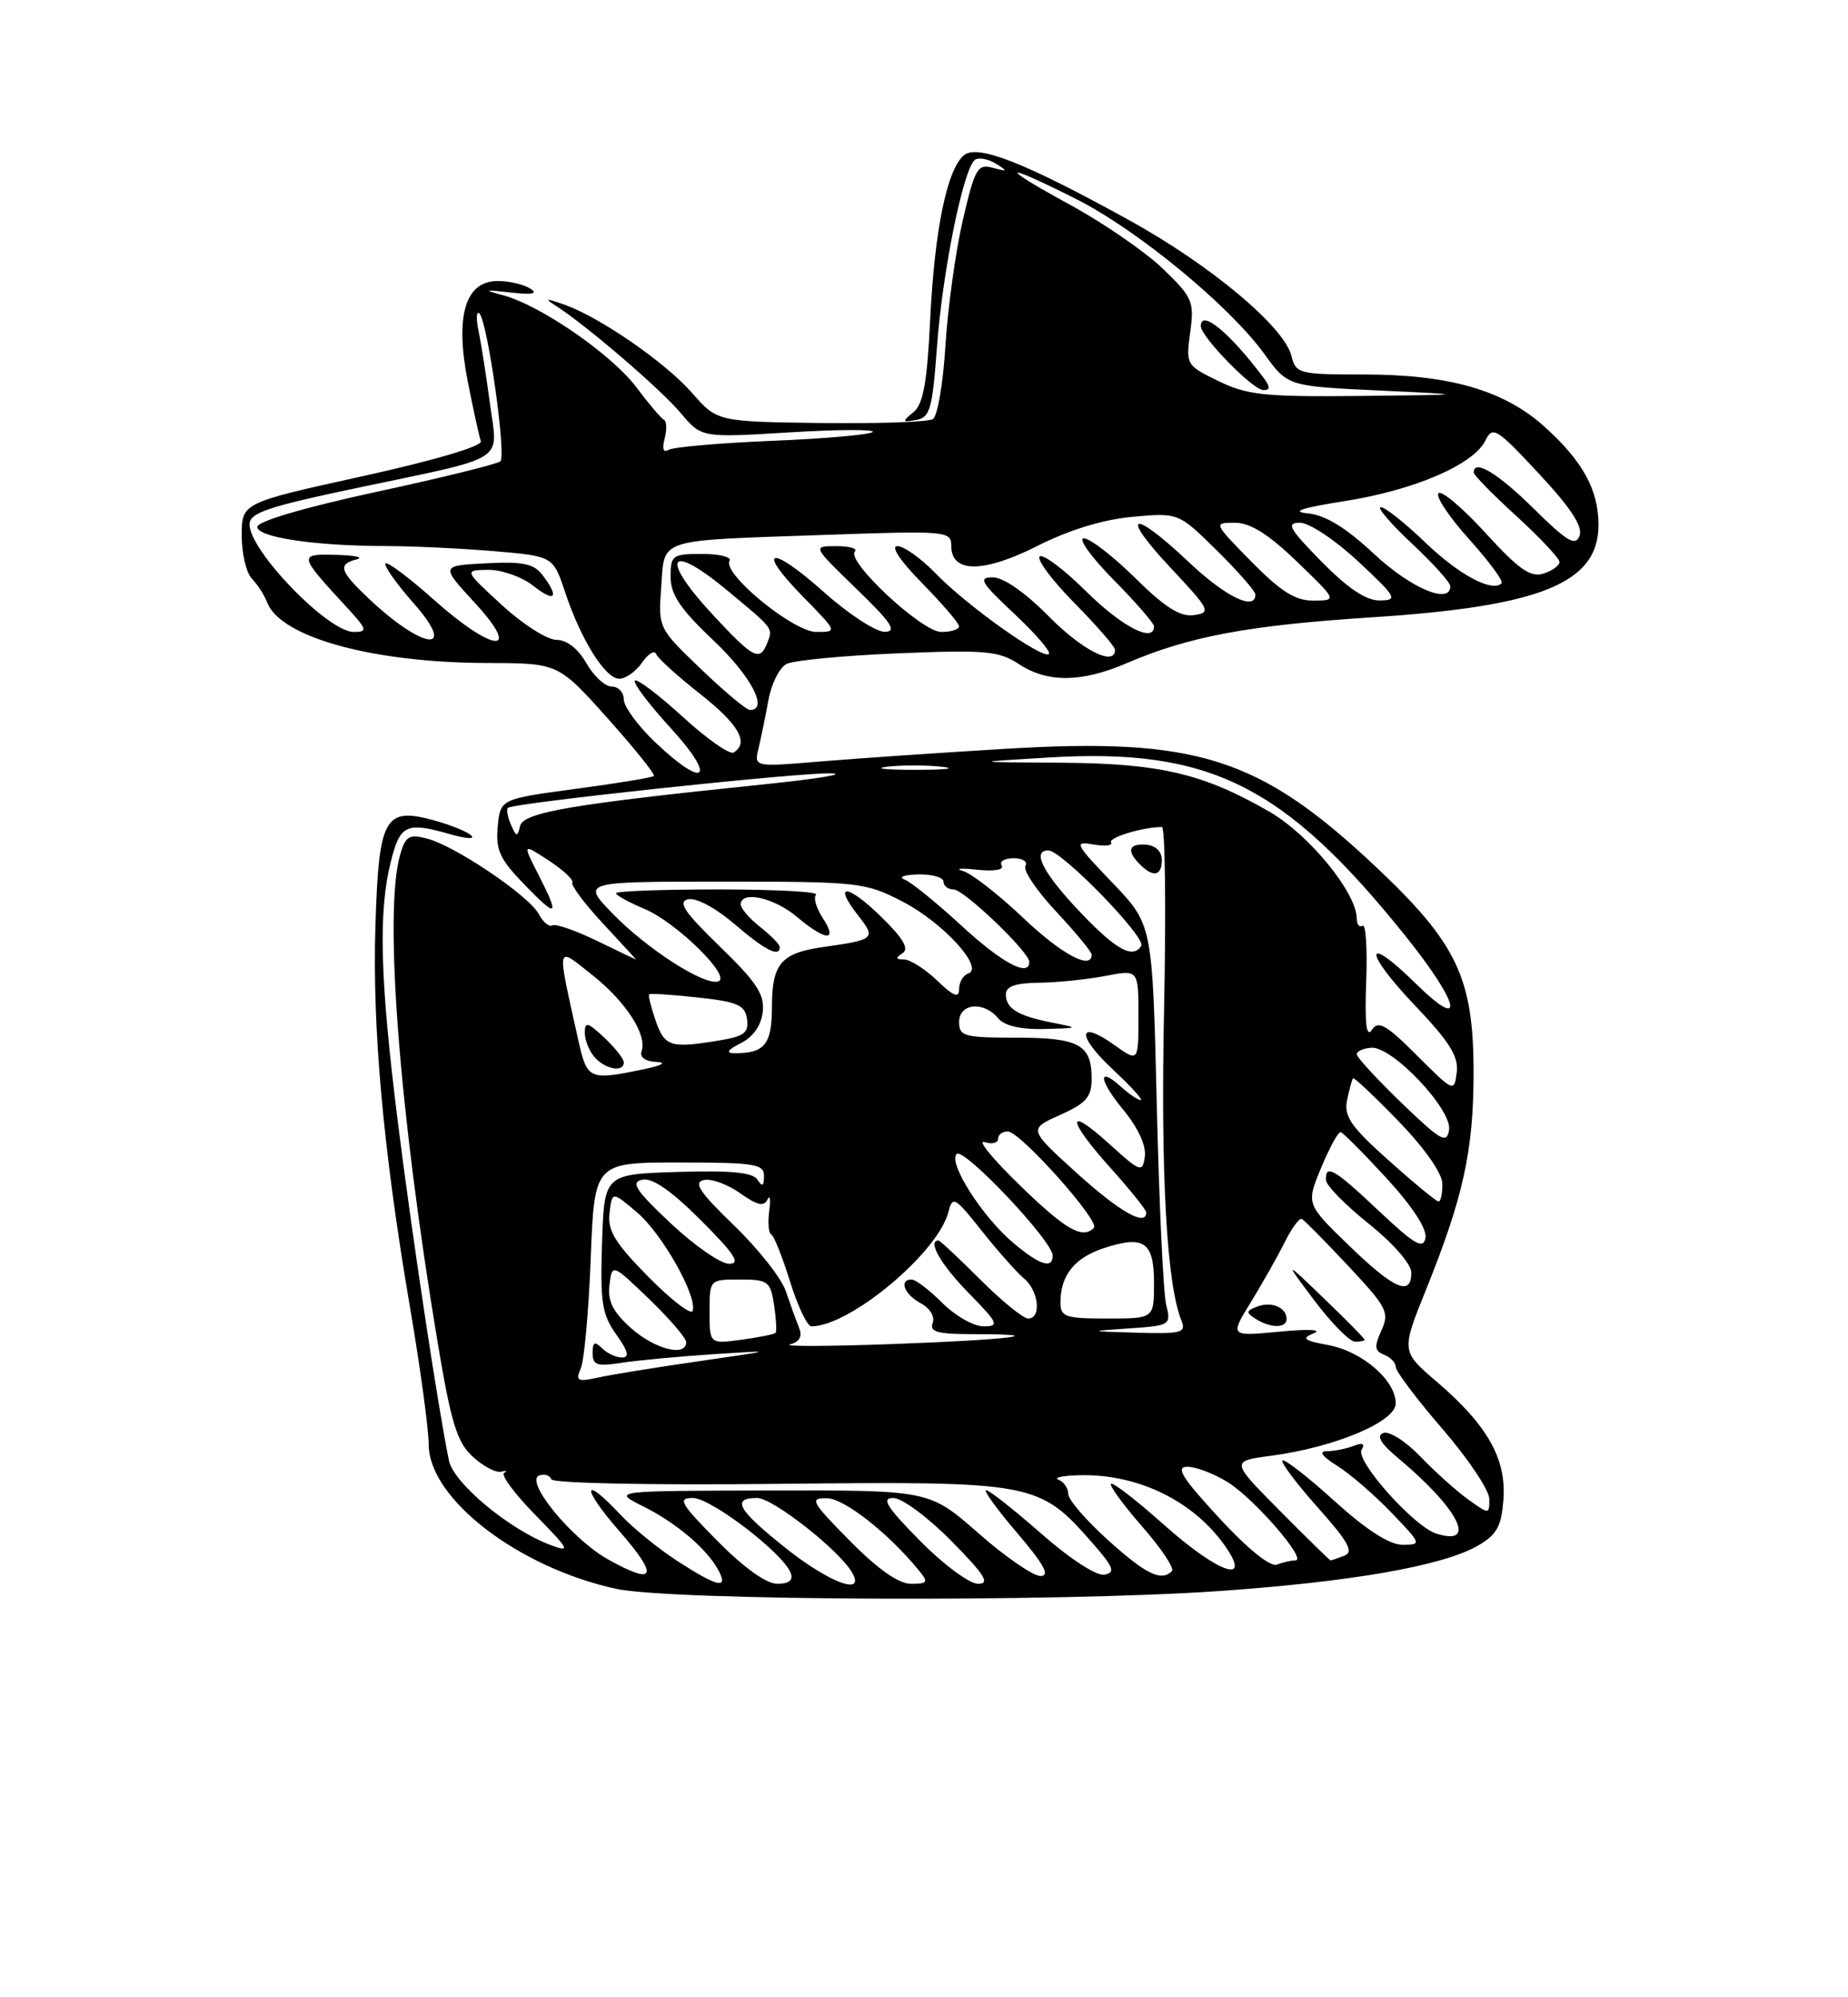 <?xml version="1.0" encoding="UTF-8" standalone="no"?>
<!DOCTYPE svg PUBLIC "-//W3C//DTD SVG 1.1//EN" "http://www.w3.org/Graphics/SVG/1.1/DTD/svg11.dtd" >
<svg xmlns="http://www.w3.org/2000/svg" xmlns:xlink="http://www.w3.org/1999/xlink" version="1.1" viewBox="0 0 237 256">
 <g >
 <path fill="currentColor"
d=" M 156.17 203.94 C 173.28 202.76 185.00 200.71 189.50 198.13 C 191.98 196.70 192.55 195.66 192.81 192.16 C 193.19 186.96 190.74 182.65 184.28 177.12 C 179.69 173.20 179.69 173.20 182.90 165.26 C 187.67 153.41 188.98 147.46 188.98 137.50 C 188.98 125.32 186.87 120.90 176.34 111.00 C 161.49 97.05 153.44 94.50 128.92 95.98 C 120.44 96.49 109.72 97.22 105.10 97.61 C 96.70 98.31 96.70 98.31 97.28 95.91 C 97.60 94.58 98.17 91.80 98.55 89.72 C 98.92 87.65 99.97 85.57 100.87 85.10 C 101.76 84.64 108.19 84.03 115.14 83.74 C 126.38 83.28 128.10 83.43 130.64 85.10 C 134.32 87.53 138.67 87.50 144.47 85.01 C 152.52 81.56 160.05 80.15 176.00 79.12 C 197.65 77.72 205.00 74.72 205.00 67.28 C 205.00 62.80 202.99 59.12 198.12 54.73 C 192.92 50.03 185.92 48.00 174.93 48.00 C 166.57 48.00 166.19 47.90 165.62 45.61 C 164.68 41.87 155.28 34.01 144.93 28.29 C 131.46 20.85 125.36 18.45 123.62 19.90 C 121.45 21.70 119.85 29.50 119.29 41.00 C 118.90 49.07 118.40 51.81 117.14 52.84 C 115.65 54.05 115.69 54.15 117.50 53.83 C 119.27 53.52 119.58 52.42 120.16 44.49 C 120.87 34.73 123.60 21.36 125.07 20.46 C 125.57 20.15 126.78 20.39 127.74 20.99 C 129.29 21.96 129.24 22.02 127.34 21.51 C 125.37 20.97 125.03 21.56 123.48 28.21 C 122.55 32.22 121.55 39.45 121.25 44.28 C 120.96 49.11 120.23 53.36 119.64 53.72 C 119.04 54.09 112.58 54.31 105.27 54.22 C 91.98 54.04 91.98 54.04 88.74 50.35 C 85.28 46.40 76.83 40.58 72.27 39.01 C 69.91 38.19 69.78 38.23 71.40 39.27 C 75.34 41.82 84.71 49.87 87.29 52.93 C 89.96 56.11 89.96 56.11 101.23 55.42 C 107.43 55.04 112.24 55.02 111.92 55.37 C 111.60 55.71 105.82 56.22 99.07 56.50 C 92.32 56.78 86.32 57.30 85.74 57.66 C 85.07 58.07 84.89 57.54 85.24 56.20 C 85.54 55.04 85.50 53.96 85.14 53.80 C 84.79 53.63 83.21 51.77 81.63 49.66 C 78.50 45.47 69.33 39.13 64.53 37.85 C 61.92 37.15 62.06 37.10 65.50 37.49 C 68.29 37.81 69.05 37.65 68.00 36.99 C 67.17 36.46 65.32 36.02 63.87 36.02 C 59.68 35.99 58.33 40.45 59.98 48.85 C 60.70 52.51 61.46 55.97 61.67 56.55 C 61.90 57.18 55.75 59.00 46.53 61.03 C 31.00 64.45 31.00 64.45 31.00 68.65 C 31.00 70.96 31.59 73.45 32.31 74.18 C 33.02 74.91 33.90 76.26 34.25 77.19 C 35.95 81.69 47.81 84.95 62.55 84.98 C 71.59 85.00 71.59 85.00 77.91 92.05 C 81.38 95.93 84.06 99.27 83.86 99.46 C 83.66 99.66 79.15 100.40 73.84 101.11 C 64.17 102.41 64.17 102.41 63.83 105.96 C 63.55 108.94 64.10 110.13 67.25 113.37 C 71.52 117.78 71.83 117.54 69.00 112.01 C 67.01 108.10 67.01 108.10 70.38 110.30 C 72.24 111.51 73.60 112.78 73.40 113.13 C 73.20 113.47 74.97 115.84 77.34 118.38 C 79.70 120.92 81.61 123.00 81.57 122.99 C 81.53 122.99 79.26 121.90 76.52 120.57 C 73.79 119.25 71.22 118.36 70.82 118.61 C 70.43 118.85 69.64 118.19 69.08 117.14 C 67.81 114.78 58.29 108.36 54.72 107.47 C 52.44 106.89 51.98 107.18 51.29 109.65 C 49.23 117.05 51.20 142.49 56.11 171.97 C 57.84 182.34 58.59 184.82 60.61 186.69 C 61.94 187.92 63.58 188.79 64.26 188.63 C 64.94 188.46 65.12 188.53 64.65 188.78 C 64.19 189.03 65.99 191.46 68.65 194.17 C 73.07 198.68 73.24 199.02 70.58 198.02 C 65.32 196.04 58.18 190.11 57.58 187.22 C 56.18 180.47 52.80 158.10 50.99 143.56 C 48.73 125.46 48.51 116.85 50.12 110.44 C 51.33 105.64 52.09 105.30 57.94 106.98 C 59.82 107.52 60.95 107.56 60.43 107.08 C 59.92 106.59 57.71 105.70 55.52 105.11 C 49.33 103.44 48.58 104.80 48.15 118.57 C 47.73 131.76 49.14 147.38 52.57 167.50 C 53.89 175.20 54.97 183.15 54.98 185.17 C 55.02 192.11 66.48 200.92 79.00 203.64 C 86.09 205.18 135.48 205.37 156.17 203.94 Z  M 86.95 200.13 C 84.50 198.56 81.18 195.86 79.56 194.13 C 74.64 188.88 74.53 190.64 79.43 196.25 C 84.56 202.11 84.07 203.29 77.94 199.85 C 73.29 197.23 67.19 189.77 69.17 189.11 C 69.85 188.88 70.53 189.10 70.70 189.60 C 70.87 190.12 83.37 190.37 99.93 190.19 C 132.58 189.85 133.26 189.97 140.03 197.69 C 142.83 200.87 143.09 201.55 141.64 201.83 C 140.64 202.02 137.23 199.82 133.55 196.58 C 130.05 193.51 126.87 191.00 126.47 191.00 C 126.08 191.00 127.87 193.47 130.46 196.50 C 133.91 200.54 134.70 202.00 133.44 202.00 C 132.49 202.00 128.90 199.53 125.46 196.50 C 119.19 191.00 119.19 191.00 98.85 191.04 C 78.50 191.08 78.50 191.08 82.44 193.05 C 86.74 195.19 90.64 198.50 92.13 201.25 C 93.46 203.73 92.06 203.43 86.95 200.13 Z  M 92.00 197.50 C 87.25 192.69 86.85 192.00 88.85 192.00 C 91.19 192.00 100.43 199.07 101.40 201.60 C 101.76 202.54 101.21 203.00 99.68 203.00 C 98.28 203.00 95.39 200.93 92.00 197.50 Z  M 100.75 198.41 C 94.61 193.53 93.74 192.00 97.10 192.00 C 99.12 192.00 107.67 198.72 109.30 201.59 C 111.01 204.60 106.36 202.87 100.75 198.41 Z  M 109.00 197.50 C 104.03 192.47 103.78 192.00 106.03 192.03 C 108.26 192.05 113.93 196.49 117.87 201.32 C 119.09 202.81 118.97 203.00 116.84 203.00 C 115.25 203.00 112.59 201.14 109.00 197.50 Z  M 118.00 197.50 C 113.70 193.14 112.98 192.00 114.57 192.00 C 115.67 192.00 119.01 194.47 122.00 197.50 C 126.30 201.86 127.02 203.00 125.43 203.00 C 124.33 203.00 120.99 200.53 118.00 197.50 Z  M 142.11 197.41 C 139.30 194.88 137.00 192.22 137.00 191.49 C 137.00 190.76 136.44 189.94 135.75 189.66 C 135.06 189.38 136.35 189.12 138.60 189.08 C 145.94 188.94 152.99 192.36 157.03 198.04 C 160.71 203.21 156.31 201.71 149.20 195.37 C 145.74 192.29 142.72 189.95 142.48 190.18 C 142.25 190.41 144.06 192.89 146.49 195.67 C 148.93 198.46 150.64 201.02 150.30 201.37 C 148.93 202.74 147.00 201.81 142.11 197.41 Z  M 156.33 194.54 C 151.57 189.38 150.72 188.00 152.28 188.00 C 153.37 188.00 155.69 188.88 157.43 189.96 C 160.85 192.07 167.72 200.00 166.13 200.00 C 165.60 200.00 164.53 200.24 163.76 200.54 C 162.91 200.87 160.02 198.53 156.33 194.54 Z  M 164.14 193.64 C 157.83 187.28 157.83 187.28 163.00 186.59 C 171.18 185.51 179.00 182.23 179.00 179.88 C 179.00 176.93 174.73 173.23 170.38 172.41 C 167.16 171.81 166.86 171.56 168.52 170.87 C 169.63 170.42 167.71 170.33 164.11 170.68 C 157.71 171.29 157.71 171.29 160.42 166.90 C 161.90 164.48 163.86 161.03 164.75 159.23 C 165.65 157.43 166.64 156.08 166.95 156.23 C 167.26 156.38 169.94 159.09 172.91 162.26 C 177.88 167.56 178.22 168.22 177.16 170.54 C 176.22 172.60 176.29 173.17 177.51 173.64 C 178.33 173.96 179.00 174.66 179.00 175.21 C 179.00 175.76 181.70 179.34 185.00 183.16 C 188.30 186.98 191.00 191.02 191.00 192.13 C 191.00 194.13 191.00 194.13 188.25 192.16 C 186.74 191.07 183.98 188.59 182.13 186.66 C 180.28 184.73 178.15 183.39 177.41 183.67 C 176.48 184.03 177.05 185.00 179.25 186.84 C 187.08 193.38 189.57 198.27 184.19 196.56 C 181.31 195.65 173.77 187.18 174.62 185.81 C 175.10 185.04 174.76 184.88 173.58 185.33 C 172.62 185.70 171.09 186.00 170.17 186.00 C 169.08 186.01 169.54 186.66 171.50 187.88 C 173.15 188.92 176.28 191.62 178.45 193.88 C 182.32 197.91 182.35 198.00 179.87 198.00 C 178.20 198.00 175.23 196.09 171.13 192.38 C 167.71 189.28 164.71 186.95 164.47 187.19 C 164.23 187.44 166.27 190.15 169.00 193.22 C 172.93 197.62 173.65 198.92 172.41 199.40 C 171.54 199.73 170.75 200.00 170.64 200.00 C 170.53 200.00 167.61 197.14 164.14 193.64 Z  M 175.00 171.71 C 175.00 171.55 172.67 169.19 169.83 166.46 C 164.67 161.50 164.67 161.50 168.58 166.71 C 170.74 169.57 173.06 171.93 173.75 171.96 C 174.44 171.98 175.00 171.87 175.00 171.71 Z  M 165.00 169.06 C 165.00 167.58 163.07 166.76 161.23 167.47 C 159.79 168.02 159.76 168.24 161.03 169.04 C 162.94 170.25 165.00 170.26 165.00 169.06 Z  M 74.49 175.36 C 74.93 174.34 75.50 167.99 75.76 161.25 C 76.24 149.00 76.24 149.00 87.12 149.00 C 96.82 149.00 98.00 149.19 97.98 150.75 C 97.97 152.04 97.76 152.16 97.15 151.21 C 96.56 150.27 93.78 150.00 86.92 150.21 C 77.50 150.50 77.50 150.50 77.21 159.29 C 76.96 166.91 77.20 168.47 79.03 171.04 C 80.56 173.18 80.76 174.00 79.77 174.00 C 79.02 174.00 77.86 173.46 77.20 172.80 C 76.27 171.87 76.00 172.01 76.00 173.43 C 76.00 174.98 76.57 175.17 79.75 174.67 C 81.81 174.35 87.10 173.86 91.50 173.57 C 99.50 173.05 99.50 173.05 89.63 174.47 C 84.20 175.25 78.39 176.19 76.73 176.56 C 74.05 177.15 73.79 177.01 74.49 175.36 Z  M 80.93 170.23 C 78.60 168.14 77.91 166.77 78.16 164.70 C 78.50 161.94 78.50 161.94 83.25 166.50 C 85.86 169.02 88.00 171.50 88.00 172.03 C 88.00 173.97 83.96 172.93 80.93 170.23 Z  M 101.32 172.32 C 102.56 171.98 102.93 171.29 102.47 170.16 C 102.10 169.25 101.34 167.15 100.78 165.50 C 100.23 163.85 97.24 160.06 94.14 157.07 C 89.75 152.84 88.89 151.55 90.24 151.25 C 91.20 151.03 93.30 151.79 94.91 152.93 C 97.08 154.48 97.98 154.69 98.42 153.76 C 98.74 153.07 98.85 153.72 98.65 155.22 C 98.45 156.71 98.57 158.06 98.91 158.22 C 99.25 158.37 100.33 161.09 101.32 164.25 C 102.30 167.41 103.53 170.00 104.06 170.00 C 109.00 170.00 120.33 160.54 121.64 155.31 C 122.16 153.24 122.48 153.43 125.93 157.79 C 127.99 160.38 130.42 163.12 131.33 163.87 C 133.22 165.43 133.59 169.00 131.86 169.00 C 131.23 169.00 128.46 166.75 125.71 164.00 C 122.96 161.25 120.55 159.00 120.36 159.00 C 118.89 159.00 120.68 162.12 124.21 165.71 C 128.04 169.62 128.21 170.00 126.13 170.00 C 124.87 170.00 122.50 168.65 120.85 167.00 C 119.20 165.35 117.43 164.00 116.92 164.00 C 115.24 164.00 115.97 165.91 118.08 167.04 C 119.27 167.68 119.92 168.76 119.61 169.58 C 119.18 170.70 120.23 171.00 124.70 171.00 C 135.33 171.00 129.49 171.73 114.50 172.27 C 106.25 172.57 100.32 172.59 101.32 172.32 Z  M 91.00 168.13 C 91.00 164.00 91.00 164.00 94.89 164.00 C 98.50 164.00 98.81 164.23 99.27 167.25 C 99.54 169.04 99.63 170.65 99.46 170.83 C 99.30 171.02 97.33 171.41 95.08 171.72 C 91.00 172.26 91.00 172.26 91.00 168.13 Z  M 144.86 170.26 C 150.11 169.90 150.20 169.84 149.55 167.19 C 149.19 165.71 148.65 154.15 148.35 141.50 C 147.80 118.50 147.80 118.50 142.65 113.13 C 137.85 108.13 137.69 107.79 140.22 108.24 C 141.72 108.50 142.74 108.38 142.49 107.98 C 142.10 107.36 146.58 106.00 149.01 106.00 C 149.43 106.00 149.55 116.46 149.29 129.25 C 148.84 150.48 149.62 164.57 151.51 169.25 C 152.14 170.82 151.55 170.98 145.86 170.82 C 139.50 170.63 139.50 170.63 144.86 170.26 Z  M 149.00 110.21 C 149.00 109.14 148.20 108.37 147.00 108.27 C 144.73 108.10 144.44 109.04 146.20 110.80 C 147.91 112.51 149.00 112.28 149.00 110.21 Z  M 83.16 163.66 C 78.87 159.32 77.90 157.73 78.17 155.48 C 78.50 152.69 78.50 152.69 81.67 155.37 C 84.90 158.09 89.45 166.14 88.83 168.02 C 88.64 168.59 86.09 166.63 83.16 163.66 Z  M 136.00 166.93 C 136.00 163.48 137.80 161.22 141.53 159.99 C 146.72 158.28 148.00 159.16 148.00 164.47 C 148.00 169.00 148.00 169.00 142.00 169.00 C 136.60 169.00 136.00 168.79 136.00 166.93 Z  M 173.00 159.64 C 167.50 154.32 167.50 154.32 169.44 149.66 C 170.50 147.10 171.62 145.05 171.94 145.11 C 172.25 145.18 174.90 147.84 177.84 151.04 C 181.16 154.66 183.04 157.54 182.81 158.68 C 182.52 160.16 181.43 159.53 176.88 155.25 C 171.10 149.80 169.97 149.14 170.05 151.25 C 170.07 151.94 172.55 154.46 175.55 156.86 C 178.68 159.37 181.00 162.03 181.00 163.11 C 181.00 166.21 178.81 165.26 173.00 159.64 Z  M 86.00 156.78 C 81.48 152.52 80.84 151.53 82.39 151.20 C 83.66 150.93 86.11 152.63 89.88 156.40 C 94.24 160.76 95.04 162.00 93.49 161.98 C 92.40 161.97 89.03 159.63 86.00 156.78 Z  M 129.98 159.33 C 125.97 155.96 121.56 149.04 122.69 147.91 C 123.59 147.01 135.00 159.07 135.00 160.93 C 135.00 162.69 133.34 162.16 129.98 159.33 Z  M 130.78 151.91 C 127.32 148.56 125.29 146.07 126.25 146.38 C 127.21 146.69 128.00 146.50 128.00 145.97 C 128.00 145.44 128.56 145.01 129.25 145.02 C 130.85 145.05 141.12 156.54 140.29 157.38 C 138.81 158.86 136.68 157.64 130.78 151.91 Z  M 138.11 150.37 C 131.89 144.73 131.89 144.73 135.94 142.91 C 139.31 141.41 140.00 140.61 140.00 138.25 C 140.00 133.88 138.37 133.00 130.30 133.00 C 123.67 133.00 123.00 132.82 123.00 131.00 C 123.00 128.59 126.16 128.28 128.00 130.50 C 128.81 131.48 130.86 131.96 133.87 131.89 C 138.42 131.77 138.44 131.76 134.97 131.08 C 130.53 130.21 129.00 129.27 129.00 127.44 C 129.00 126.42 130.24 125.99 133.25 125.96 C 135.59 125.93 139.41 125.54 141.75 125.09 C 146.00 124.27 146.00 124.27 146.00 130.20 C 146.00 136.14 146.00 136.14 142.94 133.96 C 138.19 130.57 138.03 132.71 142.72 137.08 C 145.03 139.23 146.64 141.00 146.29 141.00 C 145.94 141.00 144.83 140.25 143.82 139.34 C 140.71 136.53 140.89 138.41 144.10 142.30 C 145.96 144.56 147.02 146.86 146.82 148.23 C 146.52 150.35 146.28 150.26 142.25 146.61 C 136.66 141.55 136.81 143.46 142.50 149.79 C 144.97 152.54 147.00 155.07 147.00 155.40 C 147.00 157.26 143.61 155.34 138.11 150.37 Z  M 178.11 148.75 C 173.23 144.39 172.33 143.08 172.76 141.00 C 173.05 139.62 173.39 138.37 173.52 138.21 C 173.64 138.05 176.27 140.52 179.36 143.71 C 182.74 147.21 184.97 150.39 184.98 151.75 C 184.99 152.99 184.77 154.00 184.49 154.00 C 184.21 154.00 181.34 151.64 178.11 148.75 Z  M 179.75 141.37 C 176.59 138.32 174.00 135.51 174.00 135.13 C 174.00 134.74 174.84 134.36 175.86 134.29 C 178.55 134.08 186.26 142.23 185.84 144.83 C 185.54 146.65 184.77 146.21 179.75 141.37 Z  M 181.72 135.28 C 177.76 131.32 176.77 130.76 175.94 132.00 C 175.23 133.06 175.01 131.24 175.21 125.84 C 175.37 121.63 175.16 118.39 174.75 118.65 C 174.34 118.91 174.00 118.50 174.00 117.75 C 174.00 114.45 167.91 106.99 162.80 104.04 C 154.30 99.14 148.77 97.84 136.00 97.76 C 124.50 97.69 124.50 97.69 134.50 97.09 C 155.11 95.85 164.68 100.62 180.12 119.81 C 187.24 128.66 188.10 132.48 181.52 126.02 C 174.89 119.51 174.84 121.93 181.46 128.87 C 185.89 133.52 187.08 135.41 186.82 137.45 C 186.50 140.02 186.44 139.99 181.72 135.28 Z  M 74.15 133.25 C 71.37 120.73 71.26 121.25 75.91 124.93 C 80.27 128.38 83.03 132.64 82.28 134.75 C 82.01 135.50 82.76 136.05 84.17 136.11 C 85.58 136.18 84.92 136.56 82.50 137.06 C 75.52 138.50 75.29 138.39 74.15 133.25 Z  M 80.00 136.17 C 80.00 135.72 78.88 134.29 77.50 133.00 C 75.38 131.01 75.00 130.91 75.00 132.37 C 75.00 133.31 75.56 134.72 76.25 135.50 C 77.62 137.06 80.00 137.49 80.00 136.17 Z  M 95.00 133.71 C 96.58 132.92 97.62 131.44 97.82 129.71 C 98.08 127.47 97.05 125.90 92.32 121.32 C 87.75 116.89 86.88 115.59 88.25 115.26 C 89.26 115.03 91.78 116.37 94.18 118.43 C 98.13 121.81 100.00 122.76 100.00 121.39 C 100.00 121.06 98.88 119.90 97.50 118.82 C 96.12 117.74 95.00 116.44 95.00 115.93 C 95.00 114.11 99.26 115.04 102.18 117.50 C 105.91 120.64 107.52 120.72 105.52 117.67 C 104.68 116.39 104.29 115.04 104.66 114.67 C 105.03 114.30 99.41 114.00 92.17 114.00 C 84.92 114.00 79.00 114.22 79.00 114.49 C 79.00 114.75 80.64 115.66 82.64 116.49 C 86.74 118.21 93.88 125.21 92.12 125.79 C 90.36 126.38 82.94 121.62 78.55 117.08 C 74.59 113.00 74.59 113.00 92.70 113.00 C 110.21 113.00 110.98 113.09 115.77 115.57 C 120.98 118.27 126.27 124.08 124.17 124.78 C 123.53 124.99 123.00 125.89 123.00 126.77 C 123.00 127.98 122.32 127.72 120.20 125.69 C 118.65 124.21 116.74 122.99 115.95 122.98 C 114.86 122.97 114.81 122.78 115.74 122.18 C 116.63 121.62 115.85 120.28 113.01 117.51 C 108.65 113.25 106.75 113.14 110.06 117.35 C 112.37 120.29 112.19 120.45 105.66 121.37 C 100.19 122.13 99.00 123.50 99.00 129.02 C 99.00 133.87 98.07 135.02 94.17 134.99 C 93.04 134.98 93.31 134.56 95.00 133.71 Z  M 84.09 130.84 C 83.49 129.10 83.11 127.57 83.25 127.44 C 83.39 127.30 86.20 127.49 89.50 127.85 C 94.59 128.40 95.55 128.82 95.80 130.61 C 96.05 132.36 95.44 132.83 92.30 133.35 C 85.99 134.39 85.25 134.17 84.09 130.84 Z  M 123.31 118.65 C 120.11 115.71 116.83 113.04 116.00 112.73 C 115.17 112.42 115.96 112.12 117.75 112.08 C 119.54 112.04 121.00 112.45 121.00 113.00 C 121.00 113.55 121.58 114.00 122.29 114.00 C 123.62 114.00 132.00 122.02 132.00 123.29 C 132.00 125.30 128.50 123.43 123.31 118.65 Z  M 131.18 117.61 C 128.05 114.64 124.60 111.96 123.50 111.64 C 122.40 111.32 123.20 111.25 125.27 111.47 C 127.47 111.71 128.80 111.49 128.46 110.94 C 128.14 110.42 128.84 110.00 130.00 110.00 C 131.16 110.00 131.84 110.44 131.51 110.99 C 131.17 111.53 132.95 114.17 135.45 116.84 C 137.95 119.52 140.00 122.00 140.00 122.35 C 140.00 124.40 136.13 122.31 131.18 117.61 Z  M 138.85 117.25 C 133.85 112.05 132.22 109.00 134.45 109.00 C 136.15 109.00 147.02 120.16 146.36 121.23 C 145.32 122.91 143.23 121.80 138.85 117.25 Z  M 65.53 105.71 C 65.10 104.72 64.92 103.75 65.13 103.55 C 65.78 102.92 102.47 99.00 106.56 99.12 C 108.73 99.19 104.88 99.82 98.00 100.53 C 73.23 103.08 67.13 104.12 66.70 105.87 C 66.36 107.31 66.22 107.29 65.53 105.71 Z  M 84.04 95.15 C 81.82 93.04 80.00 90.56 80.00 89.65 C 80.00 88.74 79.30 88.00 78.45 88.00 C 77.60 88.00 76.14 86.65 75.20 85.01 C 74.14 83.14 72.69 82.01 71.35 82.01 C 70.16 82.00 67.01 79.99 64.35 77.54 C 59.50 73.08 59.50 73.08 62.62 73.04 C 64.33 73.02 66.92 73.93 68.37 75.07 C 71.20 77.30 71.79 76.62 69.57 73.70 C 68.47 72.25 67.05 71.95 62.35 72.20 C 56.50 72.50 56.50 72.50 60.88 77.25 C 67.07 83.97 63.31 83.70 55.65 76.88 C 52.49 74.06 49.70 71.97 49.44 72.22 C 49.19 72.48 50.82 74.79 53.07 77.35 C 58.80 83.85 54.27 83.33 47.25 76.68 C 43.54 73.17 43.29 72.33 45.75 71.69 C 46.71 71.44 45.53 71.18 43.13 71.12 C 38.24 70.99 38.26 71.10 44.39 77.75 C 47.11 80.70 47.20 81.00 45.36 81.00 C 42.07 81.00 32.00 70.61 32.00 67.21 C 32.00 65.74 34.35 64.94 45.75 62.55 C 65.35 58.43 63.85 59.37 62.85 51.83 C 62.38 48.35 61.73 44.15 61.39 42.50 C 61.04 40.85 61.09 39.81 61.48 40.18 C 62.52 41.17 64.96 58.38 64.17 59.13 C 63.80 59.47 56.64 61.24 48.25 63.05 C 39.01 65.05 33.00 66.82 33.00 67.53 C 33.00 68.88 40.41 69.98 49.60 69.99 C 52.95 70.00 59.13 70.29 63.32 70.64 C 70.93 71.29 70.93 71.29 72.47 75.89 C 74.51 82.02 77.63 87.00 79.43 87.00 C 80.23 87.00 81.54 86.07 82.34 84.93 C 83.13 83.79 83.95 83.29 84.14 83.82 C 84.34 84.35 86.86 86.64 89.75 88.91 C 94.75 92.85 96.10 95.20 94.09 96.45 C 93.58 96.76 90.64 94.70 87.55 91.87 C 84.46 89.05 81.70 86.96 81.42 87.24 C 81.15 87.52 83.23 90.28 86.06 93.37 C 91.99 99.86 90.43 101.23 84.04 95.15 Z  M 113.73 98.28 C 115.50 98.06 118.65 98.05 120.73 98.27 C 122.80 98.49 121.35 98.67 117.50 98.67 C 113.65 98.68 111.95 98.50 113.73 98.28 Z  M 89.89 85.75 C 84.43 80.52 84.41 80.48 84.80 75.24 C 85.27 68.90 83.97 69.32 105.75 68.56 C 121.48 68.01 122.00 68.06 122.00 69.98 C 122.00 73.48 126.12 73.47 133.07 69.96 C 137.13 67.91 141.49 66.58 145.26 66.24 C 151.14 65.71 151.14 65.71 156.07 70.57 C 158.78 73.24 161.00 75.78 161.00 76.21 C 161.00 78.37 157.14 76.48 152.41 72.00 C 145.15 65.14 143.48 65.68 150.10 72.75 C 155.19 78.17 155.36 78.52 153.12 78.84 C 151.35 79.09 149.41 77.86 145.59 74.09 C 142.75 71.29 139.79 69.00 139.00 69.00 C 138.21 69.00 139.92 71.38 142.78 74.28 C 145.65 77.19 148.00 79.89 148.00 80.28 C 148.00 82.46 143.91 80.36 139.31 75.81 C 136.41 72.95 133.73 70.94 133.33 71.33 C 132.94 71.73 134.95 74.41 137.81 77.31 C 140.66 80.20 143.00 82.89 143.00 83.28 C 143.00 85.48 138.80 83.36 134.50 79.00 C 131.49 75.95 128.70 74.00 127.33 74.00 C 125.40 74.00 125.77 74.64 130.06 78.65 C 132.79 81.21 134.80 83.53 134.52 83.82 C 133.76 84.57 124.03 77.66 120.04 73.54 C 118.15 71.59 115.93 70.00 115.09 70.00 C 114.18 70.00 115.46 71.91 118.29 74.78 C 120.88 77.42 123.00 79.89 123.00 80.28 C 123.00 80.68 121.97 81.00 120.71 81.00 C 118.23 81.00 108.45 71.89 109.64 70.69 C 110.02 70.31 108.95 70.00 107.25 70.00 C 104.18 70.00 104.18 70.00 109.84 75.48 C 114.36 79.85 115.09 80.96 113.45 80.98 C 112.32 80.99 108.81 78.70 105.65 75.88 C 98.75 69.73 96.82 70.20 103.02 76.52 C 107.41 80.99 107.41 81.00 104.69 81.00 C 101.74 81.00 92.58 73.49 93.57 71.88 C 93.87 71.40 92.29 71.00 90.06 71.00 C 86.23 71.00 86.00 71.17 86.00 73.94 C 86.00 76.21 87.26 78.08 91.50 82.09 C 96.33 86.66 98.61 91.00 96.18 91.00 C 95.73 91.00 92.90 88.64 89.89 85.75 Z  M 91.64 79.04 C 84.60 71.52 85.57 69.32 93.16 75.59 C 99.25 80.63 99.13 80.49 98.43 82.33 C 97.47 84.83 96.70 84.46 91.64 79.04 Z  M 160.50 72.00 C 155.62 67.04 155.60 67.00 158.36 67.00 C 160.34 67.00 162.64 68.44 166.32 71.98 C 171.50 76.96 171.50 76.96 168.46 76.98 C 166.13 77.00 164.29 75.85 160.50 72.00 Z  M 169.50 72.00 C 165.32 67.75 164.90 67.00 166.72 67.00 C 167.91 67.00 171.23 69.21 174.18 71.96 C 179.12 76.57 179.32 76.93 176.96 76.96 C 175.21 76.99 172.90 75.45 169.50 72.00 Z  M 176.25 71.03 C 172.63 67.64 169.99 66.03 167.75 65.80 C 165.47 65.58 166.89 65.10 172.50 64.22 C 181.42 62.81 188.98 59.55 190.50 56.46 C 191.43 54.57 191.93 54.88 197.36 60.71 C 201.47 65.12 203.02 67.49 202.57 68.68 C 202.04 70.05 200.98 69.42 196.68 65.18 C 192.07 60.63 189.00 58.79 189.00 60.57 C 189.00 60.89 191.47 63.41 194.50 66.17 C 197.53 68.94 200.00 71.58 200.00 72.03 C 200.00 72.49 199.07 73.16 197.93 73.52 C 196.29 74.04 194.77 72.98 190.54 68.34 C 187.61 65.13 184.88 62.82 184.48 63.21 C 184.07 63.60 185.84 66.25 188.40 69.10 C 190.96 71.95 192.84 74.49 192.57 74.76 C 191.37 75.96 187.10 73.68 182.79 69.53 C 180.19 67.04 177.63 65.00 177.08 65.00 C 176.53 65.00 178.32 67.09 181.04 69.64 C 183.77 72.19 186.00 74.66 186.00 75.14 C 186.00 77.54 180.95 75.41 176.25 71.03 Z  M 156.28 48.85 C 152.13 46.84 152.07 46.75 152.64 42.59 C 153.18 38.65 152.95 38.12 149.13 34.44 C 146.87 32.27 141.54 28.60 137.27 26.27 C 127.87 21.15 128.35 20.64 138.00 25.50 C 145.85 29.46 157.66 39.17 162.14 45.36 C 165.14 49.50 165.14 49.50 176.82 50.05 C 188.50 50.60 188.50 50.60 174.50 50.75 C 162.24 50.88 159.97 50.65 156.28 48.85 Z  M 161.92 48.25 C 157.61 42.55 154.00 39.61 154.00 41.80 C 154.00 43.16 160.69 50.00 162.01 50.00 C 162.96 50.00 162.94 49.59 161.92 48.25 Z "/>
</g>
</svg>